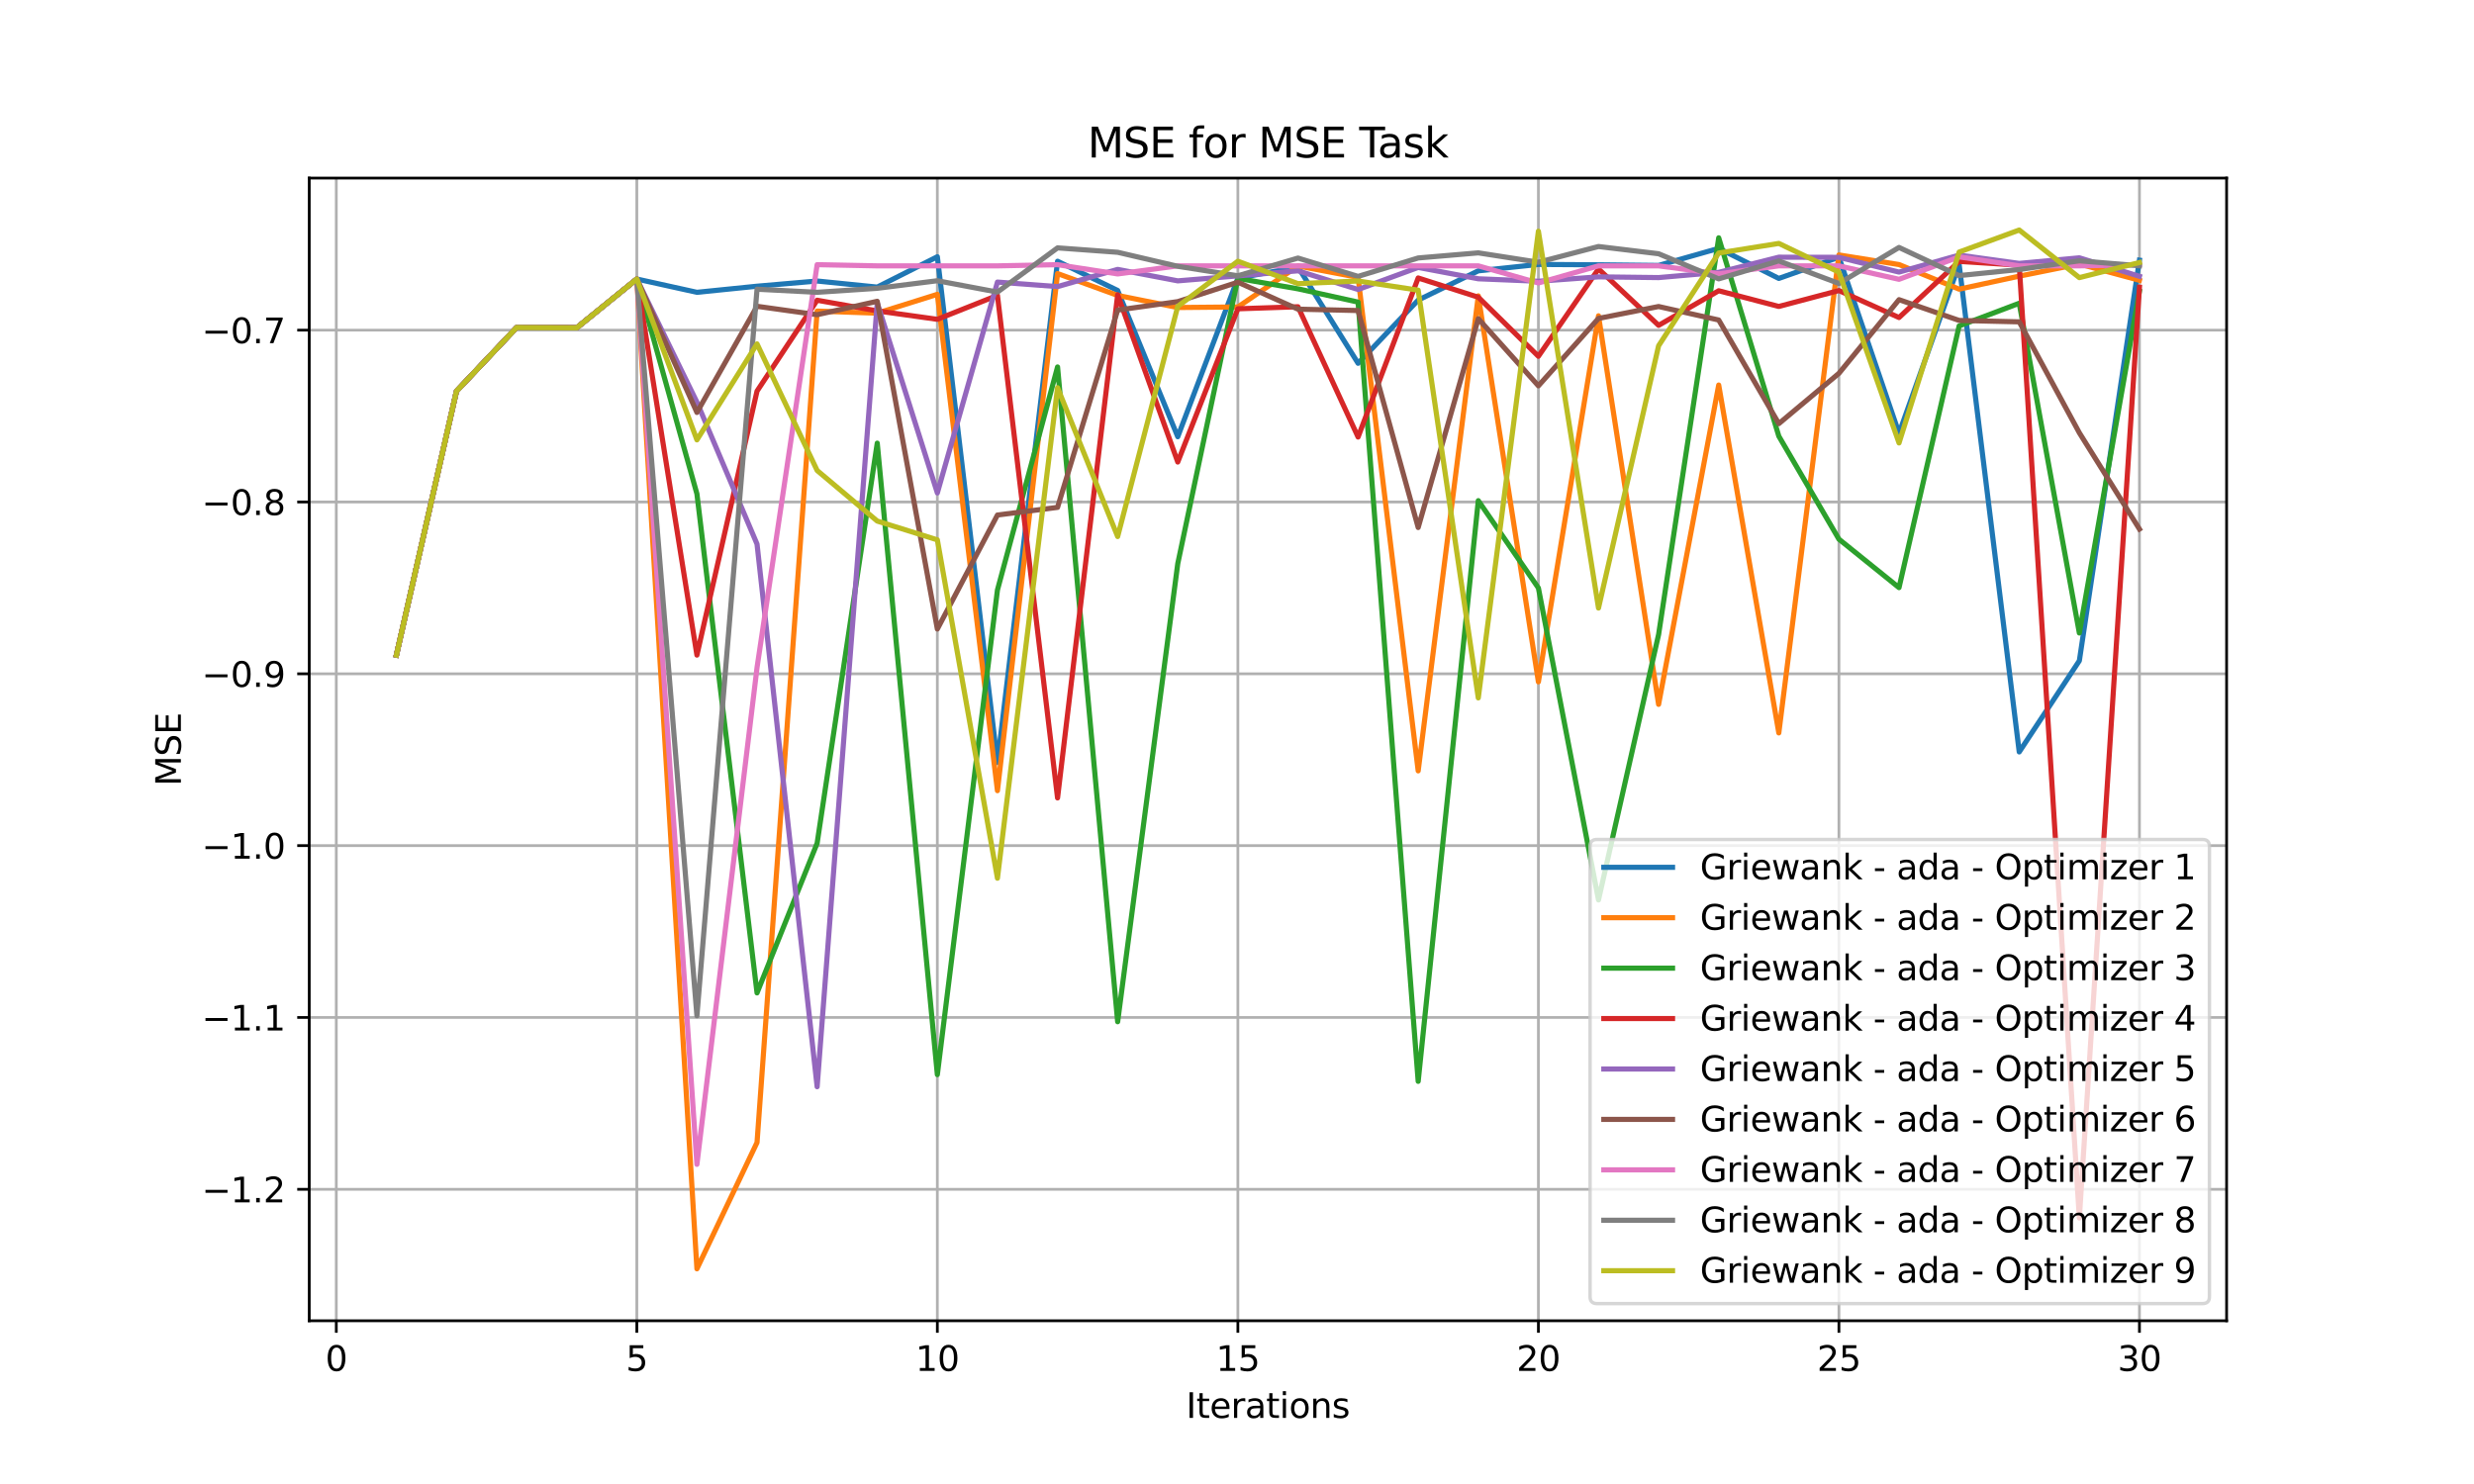 <?xml version="1.0" encoding="utf-8" standalone="no"?>
<!DOCTYPE svg PUBLIC "-//W3C//DTD SVG 1.1//EN"
  "http://www.w3.org/Graphics/SVG/1.1/DTD/svg11.dtd">
<svg xmlns:xlink="http://www.w3.org/1999/xlink" width="720pt" height="432pt" viewBox="0 0 720 432" xmlns="http://www.w3.org/2000/svg" version="1.1">
 <defs>
  <style type="text/css">*{stroke-linejoin: round; stroke-linecap: butt}</style>
 </defs>
 <g id="figure_1">
  <g id="patch_1">
   <path d="M 0 432 
L 720 432 
L 720 0 
L 0 0 
z
" style="fill: #ffffff"/>
  </g>
  <g id="axes_1">
   <g id="patch_2">
    <path d="M 90 384.48 
L 648 384.48 
L 648 51.84 
L 90 51.84 
z
" style="fill: #ffffff"/>
   </g>
   <g id="matplotlib.axis_1">
    <g id="xtick_1">
     <g id="line2d_1">
      <path d="M 97.871 384.48 
L 97.871 51.84 
" clip-path="url(#p7d50962736)" style="fill: none; stroke: #b0b0b0; stroke-width: 0.8; stroke-linecap: square"/>
     </g>
     <g id="line2d_2">
      <defs>
       <path id="m034245fcf7" d="M 0 0 
L 0 3.5 
" style="stroke: #000000; stroke-width: 0.8"/>
      </defs>
      <g>
       <use xlink:href="#m034245fcf7" x="97.871" y="384.48" style="stroke: #000000; stroke-width: 0.8"/>
      </g>
     </g>
     <g id="text_1">
      <!-- 0 -->
      <g transform="translate(94.69 399.078) scale(0.1 -0.1)">
       <defs>
        <path id="DejaVuSans-30" d="M 2034 4250 
Q 1547 4250 1301 3770 
Q 1056 3291 1056 2328 
Q 1056 1369 1301 889 
Q 1547 409 2034 409 
Q 2525 409 2770 889 
Q 3016 1369 3016 2328 
Q 3016 3291 2770 3770 
Q 2525 4250 2034 4250 
z
M 2034 4750 
Q 2819 4750 3233 4129 
Q 3647 3509 3647 2328 
Q 3647 1150 3233 529 
Q 2819 -91 2034 -91 
Q 1250 -91 836 529 
Q 422 1150 422 2328 
Q 422 3509 836 4129 
Q 1250 4750 2034 4750 
z
" transform="scale(0.016)"/>
       </defs>
       <use xlink:href="#DejaVuSans-30"/>
      </g>
     </g>
    </g>
    <g id="xtick_2">
     <g id="line2d_3">
      <path d="M 185.332 384.48 
L 185.332 51.84 
" clip-path="url(#p7d50962736)" style="fill: none; stroke: #b0b0b0; stroke-width: 0.8; stroke-linecap: square"/>
     </g>
     <g id="line2d_4">
      <g>
       <use xlink:href="#m034245fcf7" x="185.332" y="384.48" style="stroke: #000000; stroke-width: 0.8"/>
      </g>
     </g>
     <g id="text_2">
      <!-- 5 -->
      <g transform="translate(182.151 399.078) scale(0.1 -0.1)">
       <defs>
        <path id="DejaVuSans-35" d="M 691 4666 
L 3169 4666 
L 3169 4134 
L 1269 4134 
L 1269 2991 
Q 1406 3038 1543 3061 
Q 1681 3084 1819 3084 
Q 2600 3084 3056 2656 
Q 3513 2228 3513 1497 
Q 3513 744 3044 326 
Q 2575 -91 1722 -91 
Q 1428 -91 1123 -41 
Q 819 9 494 109 
L 494 744 
Q 775 591 1075 516 
Q 1375 441 1709 441 
Q 2250 441 2565 725 
Q 2881 1009 2881 1497 
Q 2881 1984 2565 2268 
Q 2250 2553 1709 2553 
Q 1456 2553 1204 2497 
Q 953 2441 691 2322 
L 691 4666 
z
" transform="scale(0.016)"/>
       </defs>
       <use xlink:href="#DejaVuSans-35"/>
      </g>
     </g>
    </g>
    <g id="xtick_3">
     <g id="line2d_5">
      <path d="M 272.793 384.48 
L 272.793 51.84 
" clip-path="url(#p7d50962736)" style="fill: none; stroke: #b0b0b0; stroke-width: 0.8; stroke-linecap: square"/>
     </g>
     <g id="line2d_6">
      <g>
       <use xlink:href="#m034245fcf7" x="272.793" y="384.48" style="stroke: #000000; stroke-width: 0.8"/>
      </g>
     </g>
     <g id="text_3">
      <!-- 10 -->
      <g transform="translate(266.431 399.078) scale(0.1 -0.1)">
       <defs>
        <path id="DejaVuSans-31" d="M 794 531 
L 1825 531 
L 1825 4091 
L 703 3866 
L 703 4441 
L 1819 4666 
L 2450 4666 
L 2450 531 
L 3481 531 
L 3481 0 
L 794 0 
L 794 531 
z
" transform="scale(0.016)"/>
       </defs>
       <use xlink:href="#DejaVuSans-31"/>
       <use xlink:href="#DejaVuSans-30" x="63.623"/>
      </g>
     </g>
    </g>
    <g id="xtick_4">
     <g id="line2d_7">
      <path d="M 360.254 384.48 
L 360.254 51.84 
" clip-path="url(#p7d50962736)" style="fill: none; stroke: #b0b0b0; stroke-width: 0.8; stroke-linecap: square"/>
     </g>
     <g id="line2d_8">
      <g>
       <use xlink:href="#m034245fcf7" x="360.254" y="384.48" style="stroke: #000000; stroke-width: 0.8"/>
      </g>
     </g>
     <g id="text_4">
      <!-- 15 -->
      <g transform="translate(353.891 399.078) scale(0.1 -0.1)">
       <use xlink:href="#DejaVuSans-31"/>
       <use xlink:href="#DejaVuSans-35" x="63.623"/>
      </g>
     </g>
    </g>
    <g id="xtick_5">
     <g id="line2d_9">
      <path d="M 447.715 384.48 
L 447.715 51.84 
" clip-path="url(#p7d50962736)" style="fill: none; stroke: #b0b0b0; stroke-width: 0.8; stroke-linecap: square"/>
     </g>
     <g id="line2d_10">
      <g>
       <use xlink:href="#m034245fcf7" x="447.715" y="384.48" style="stroke: #000000; stroke-width: 0.8"/>
      </g>
     </g>
     <g id="text_5">
      <!-- 20 -->
      <g transform="translate(441.352 399.078) scale(0.1 -0.1)">
       <defs>
        <path id="DejaVuSans-32" d="M 1228 531 
L 3431 531 
L 3431 0 
L 469 0 
L 469 531 
Q 828 903 1448 1529 
Q 2069 2156 2228 2338 
Q 2531 2678 2651 2914 
Q 2772 3150 2772 3378 
Q 2772 3750 2511 3984 
Q 2250 4219 1831 4219 
Q 1534 4219 1204 4116 
Q 875 4013 500 3803 
L 500 4441 
Q 881 4594 1212 4672 
Q 1544 4750 1819 4750 
Q 2544 4750 2975 4387 
Q 3406 4025 3406 3419 
Q 3406 3131 3298 2873 
Q 3191 2616 2906 2266 
Q 2828 2175 2409 1742 
Q 1991 1309 1228 531 
z
" transform="scale(0.016)"/>
       </defs>
       <use xlink:href="#DejaVuSans-32"/>
       <use xlink:href="#DejaVuSans-30" x="63.623"/>
      </g>
     </g>
    </g>
    <g id="xtick_6">
     <g id="line2d_11">
      <path d="M 535.176 384.48 
L 535.176 51.84 
" clip-path="url(#p7d50962736)" style="fill: none; stroke: #b0b0b0; stroke-width: 0.8; stroke-linecap: square"/>
     </g>
     <g id="line2d_12">
      <g>
       <use xlink:href="#m034245fcf7" x="535.176" y="384.48" style="stroke: #000000; stroke-width: 0.8"/>
      </g>
     </g>
     <g id="text_6">
      <!-- 25 -->
      <g transform="translate(528.813 399.078) scale(0.1 -0.1)">
       <use xlink:href="#DejaVuSans-32"/>
       <use xlink:href="#DejaVuSans-35" x="63.623"/>
      </g>
     </g>
    </g>
    <g id="xtick_7">
     <g id="line2d_13">
      <path d="M 622.636 384.48 
L 622.636 51.84 
" clip-path="url(#p7d50962736)" style="fill: none; stroke: #b0b0b0; stroke-width: 0.8; stroke-linecap: square"/>
     </g>
     <g id="line2d_14">
      <g>
       <use xlink:href="#m034245fcf7" x="622.636" y="384.48" style="stroke: #000000; stroke-width: 0.8"/>
      </g>
     </g>
     <g id="text_7">
      <!-- 30 -->
      <g transform="translate(616.274 399.078) scale(0.1 -0.1)">
       <defs>
        <path id="DejaVuSans-33" d="M 2597 2516 
Q 3050 2419 3304 2112 
Q 3559 1806 3559 1356 
Q 3559 666 3084 287 
Q 2609 -91 1734 -91 
Q 1441 -91 1130 -33 
Q 819 25 488 141 
L 488 750 
Q 750 597 1062 519 
Q 1375 441 1716 441 
Q 2309 441 2620 675 
Q 2931 909 2931 1356 
Q 2931 1769 2642 2001 
Q 2353 2234 1838 2234 
L 1294 2234 
L 1294 2753 
L 1863 2753 
Q 2328 2753 2575 2939 
Q 2822 3125 2822 3475 
Q 2822 3834 2567 4026 
Q 2313 4219 1838 4219 
Q 1578 4219 1281 4162 
Q 984 4106 628 3988 
L 628 4550 
Q 988 4650 1302 4700 
Q 1616 4750 1894 4750 
Q 2613 4750 3031 4423 
Q 3450 4097 3450 3541 
Q 3450 3153 3228 2886 
Q 3006 2619 2597 2516 
z
" transform="scale(0.016)"/>
       </defs>
       <use xlink:href="#DejaVuSans-33"/>
       <use xlink:href="#DejaVuSans-30" x="63.623"/>
      </g>
     </g>
    </g>
    <g id="text_8">
     <!-- Iterations -->
     <g transform="translate(345.187 412.757) scale(0.1 -0.1)">
      <defs>
       <path id="DejaVuSans-49" d="M 628 4666 
L 1259 4666 
L 1259 0 
L 628 0 
L 628 4666 
z
" transform="scale(0.016)"/>
       <path id="DejaVuSans-74" d="M 1172 4494 
L 1172 3500 
L 2356 3500 
L 2356 3053 
L 1172 3053 
L 1172 1153 
Q 1172 725 1289 603 
Q 1406 481 1766 481 
L 2356 481 
L 2356 0 
L 1766 0 
Q 1100 0 847 248 
Q 594 497 594 1153 
L 594 3053 
L 172 3053 
L 172 3500 
L 594 3500 
L 594 4494 
L 1172 4494 
z
" transform="scale(0.016)"/>
       <path id="DejaVuSans-65" d="M 3597 1894 
L 3597 1613 
L 953 1613 
Q 991 1019 1311 708 
Q 1631 397 2203 397 
Q 2534 397 2845 478 
Q 3156 559 3463 722 
L 3463 178 
Q 3153 47 2828 -22 
Q 2503 -91 2169 -91 
Q 1331 -91 842 396 
Q 353 884 353 1716 
Q 353 2575 817 3079 
Q 1281 3584 2069 3584 
Q 2775 3584 3186 3129 
Q 3597 2675 3597 1894 
z
M 3022 2063 
Q 3016 2534 2758 2815 
Q 2500 3097 2075 3097 
Q 1594 3097 1305 2825 
Q 1016 2553 972 2059 
L 3022 2063 
z
" transform="scale(0.016)"/>
       <path id="DejaVuSans-72" d="M 2631 2963 
Q 2534 3019 2420 3045 
Q 2306 3072 2169 3072 
Q 1681 3072 1420 2755 
Q 1159 2438 1159 1844 
L 1159 0 
L 581 0 
L 581 3500 
L 1159 3500 
L 1159 2956 
Q 1341 3275 1631 3429 
Q 1922 3584 2338 3584 
Q 2397 3584 2469 3576 
Q 2541 3569 2628 3553 
L 2631 2963 
z
" transform="scale(0.016)"/>
       <path id="DejaVuSans-61" d="M 2194 1759 
Q 1497 1759 1228 1600 
Q 959 1441 959 1056 
Q 959 750 1161 570 
Q 1363 391 1709 391 
Q 2188 391 2477 730 
Q 2766 1069 2766 1631 
L 2766 1759 
L 2194 1759 
z
M 3341 1997 
L 3341 0 
L 2766 0 
L 2766 531 
Q 2569 213 2275 61 
Q 1981 -91 1556 -91 
Q 1019 -91 701 211 
Q 384 513 384 1019 
Q 384 1609 779 1909 
Q 1175 2209 1959 2209 
L 2766 2209 
L 2766 2266 
Q 2766 2663 2505 2880 
Q 2244 3097 1772 3097 
Q 1472 3097 1187 3025 
Q 903 2953 641 2809 
L 641 3341 
Q 956 3463 1253 3523 
Q 1550 3584 1831 3584 
Q 2591 3584 2966 3190 
Q 3341 2797 3341 1997 
z
" transform="scale(0.016)"/>
       <path id="DejaVuSans-69" d="M 603 3500 
L 1178 3500 
L 1178 0 
L 603 0 
L 603 3500 
z
M 603 4863 
L 1178 4863 
L 1178 4134 
L 603 4134 
L 603 4863 
z
" transform="scale(0.016)"/>
       <path id="DejaVuSans-6f" d="M 1959 3097 
Q 1497 3097 1228 2736 
Q 959 2375 959 1747 
Q 959 1119 1226 758 
Q 1494 397 1959 397 
Q 2419 397 2687 759 
Q 2956 1122 2956 1747 
Q 2956 2369 2687 2733 
Q 2419 3097 1959 3097 
z
M 1959 3584 
Q 2709 3584 3137 3096 
Q 3566 2609 3566 1747 
Q 3566 888 3137 398 
Q 2709 -91 1959 -91 
Q 1206 -91 779 398 
Q 353 888 353 1747 
Q 353 2609 779 3096 
Q 1206 3584 1959 3584 
z
" transform="scale(0.016)"/>
       <path id="DejaVuSans-6e" d="M 3513 2113 
L 3513 0 
L 2938 0 
L 2938 2094 
Q 2938 2591 2744 2837 
Q 2550 3084 2163 3084 
Q 1697 3084 1428 2787 
Q 1159 2491 1159 1978 
L 1159 0 
L 581 0 
L 581 3500 
L 1159 3500 
L 1159 2956 
Q 1366 3272 1645 3428 
Q 1925 3584 2291 3584 
Q 2894 3584 3203 3211 
Q 3513 2838 3513 2113 
z
" transform="scale(0.016)"/>
       <path id="DejaVuSans-73" d="M 2834 3397 
L 2834 2853 
Q 2591 2978 2328 3040 
Q 2066 3103 1784 3103 
Q 1356 3103 1142 2972 
Q 928 2841 928 2578 
Q 928 2378 1081 2264 
Q 1234 2150 1697 2047 
L 1894 2003 
Q 2506 1872 2764 1633 
Q 3022 1394 3022 966 
Q 3022 478 2636 193 
Q 2250 -91 1575 -91 
Q 1294 -91 989 -36 
Q 684 19 347 128 
L 347 722 
Q 666 556 975 473 
Q 1284 391 1588 391 
Q 1994 391 2212 530 
Q 2431 669 2431 922 
Q 2431 1156 2273 1281 
Q 2116 1406 1581 1522 
L 1381 1569 
Q 847 1681 609 1914 
Q 372 2147 372 2553 
Q 372 3047 722 3315 
Q 1072 3584 1716 3584 
Q 2034 3584 2315 3537 
Q 2597 3491 2834 3397 
z
" transform="scale(0.016)"/>
      </defs>
      <use xlink:href="#DejaVuSans-49"/>
      <use xlink:href="#DejaVuSans-74" x="29.492"/>
      <use xlink:href="#DejaVuSans-65" x="68.701"/>
      <use xlink:href="#DejaVuSans-72" x="130.225"/>
      <use xlink:href="#DejaVuSans-61" x="171.338"/>
      <use xlink:href="#DejaVuSans-74" x="232.617"/>
      <use xlink:href="#DejaVuSans-69" x="271.826"/>
      <use xlink:href="#DejaVuSans-6f" x="299.609"/>
      <use xlink:href="#DejaVuSans-6e" x="360.791"/>
      <use xlink:href="#DejaVuSans-73" x="424.17"/>
     </g>
    </g>
   </g>
   <g id="matplotlib.axis_2">
    <g id="ytick_1">
     <g id="line2d_15">
      <path d="M 90 346.21 
L 648 346.21 
" clip-path="url(#p7d50962736)" style="fill: none; stroke: #b0b0b0; stroke-width: 0.8; stroke-linecap: square"/>
     </g>
     <g id="line2d_16">
      <defs>
       <path id="mbc4499b8e1" d="M 0 0 
L -3.5 0 
" style="stroke: #000000; stroke-width: 0.8"/>
      </defs>
      <g>
       <use xlink:href="#mbc4499b8e1" x="90" y="346.21" style="stroke: #000000; stroke-width: 0.8"/>
      </g>
     </g>
     <g id="text_9">
      <!-- −1.2 -->
      <g transform="translate(58.717 350.01) scale(0.1 -0.1)">
       <defs>
        <path id="DejaVuSans-2212" d="M 678 2272 
L 4684 2272 
L 4684 1741 
L 678 1741 
L 678 2272 
z
" transform="scale(0.016)"/>
        <path id="DejaVuSans-2e" d="M 684 794 
L 1344 794 
L 1344 0 
L 684 0 
L 684 794 
z
" transform="scale(0.016)"/>
       </defs>
       <use xlink:href="#DejaVuSans-2212"/>
       <use xlink:href="#DejaVuSans-31" x="83.789"/>
       <use xlink:href="#DejaVuSans-2e" x="147.412"/>
       <use xlink:href="#DejaVuSans-32" x="179.199"/>
      </g>
     </g>
    </g>
    <g id="ytick_2">
     <g id="line2d_17">
      <path d="M 90 296.19 
L 648 296.19 
" clip-path="url(#p7d50962736)" style="fill: none; stroke: #b0b0b0; stroke-width: 0.8; stroke-linecap: square"/>
     </g>
     <g id="line2d_18">
      <g>
       <use xlink:href="#mbc4499b8e1" x="90" y="296.19" style="stroke: #000000; stroke-width: 0.8"/>
      </g>
     </g>
     <g id="text_10">
      <!-- −1.1 -->
      <g transform="translate(58.717 299.989) scale(0.1 -0.1)">
       <use xlink:href="#DejaVuSans-2212"/>
       <use xlink:href="#DejaVuSans-31" x="83.789"/>
       <use xlink:href="#DejaVuSans-2e" x="147.412"/>
       <use xlink:href="#DejaVuSans-31" x="179.199"/>
      </g>
     </g>
    </g>
    <g id="ytick_3">
     <g id="line2d_19">
      <path d="M 90 246.169 
L 648 246.169 
" clip-path="url(#p7d50962736)" style="fill: none; stroke: #b0b0b0; stroke-width: 0.8; stroke-linecap: square"/>
     </g>
     <g id="line2d_20">
      <g>
       <use xlink:href="#mbc4499b8e1" x="90" y="246.169" style="stroke: #000000; stroke-width: 0.8"/>
      </g>
     </g>
     <g id="text_11">
      <!-- −1.0 -->
      <g transform="translate(58.717 249.968) scale(0.1 -0.1)">
       <use xlink:href="#DejaVuSans-2212"/>
       <use xlink:href="#DejaVuSans-31" x="83.789"/>
       <use xlink:href="#DejaVuSans-2e" x="147.412"/>
       <use xlink:href="#DejaVuSans-30" x="179.199"/>
      </g>
     </g>
    </g>
    <g id="ytick_4">
     <g id="line2d_21">
      <path d="M 90 196.148 
L 648 196.148 
" clip-path="url(#p7d50962736)" style="fill: none; stroke: #b0b0b0; stroke-width: 0.8; stroke-linecap: square"/>
     </g>
     <g id="line2d_22">
      <g>
       <use xlink:href="#mbc4499b8e1" x="90" y="196.148" style="stroke: #000000; stroke-width: 0.8"/>
      </g>
     </g>
     <g id="text_12">
      <!-- −0.9 -->
      <g transform="translate(58.717 199.948) scale(0.1 -0.1)">
       <defs>
        <path id="DejaVuSans-39" d="M 703 97 
L 703 672 
Q 941 559 1184 500 
Q 1428 441 1663 441 
Q 2288 441 2617 861 
Q 2947 1281 2994 2138 
Q 2813 1869 2534 1725 
Q 2256 1581 1919 1581 
Q 1219 1581 811 2004 
Q 403 2428 403 3163 
Q 403 3881 828 4315 
Q 1253 4750 1959 4750 
Q 2769 4750 3195 4129 
Q 3622 3509 3622 2328 
Q 3622 1225 3098 567 
Q 2575 -91 1691 -91 
Q 1453 -91 1209 -44 
Q 966 3 703 97 
z
M 1959 2075 
Q 2384 2075 2632 2365 
Q 2881 2656 2881 3163 
Q 2881 3666 2632 3958 
Q 2384 4250 1959 4250 
Q 1534 4250 1286 3958 
Q 1038 3666 1038 3163 
Q 1038 2656 1286 2365 
Q 1534 2075 1959 2075 
z
" transform="scale(0.016)"/>
       </defs>
       <use xlink:href="#DejaVuSans-2212"/>
       <use xlink:href="#DejaVuSans-30" x="83.789"/>
       <use xlink:href="#DejaVuSans-2e" x="147.412"/>
       <use xlink:href="#DejaVuSans-39" x="179.199"/>
      </g>
     </g>
    </g>
    <g id="ytick_5">
     <g id="line2d_23">
      <path d="M 90 146.128 
L 648 146.128 
" clip-path="url(#p7d50962736)" style="fill: none; stroke: #b0b0b0; stroke-width: 0.8; stroke-linecap: square"/>
     </g>
     <g id="line2d_24">
      <g>
       <use xlink:href="#mbc4499b8e1" x="90" y="146.128" style="stroke: #000000; stroke-width: 0.8"/>
      </g>
     </g>
     <g id="text_13">
      <!-- −0.8 -->
      <g transform="translate(58.717 149.927) scale(0.1 -0.1)">
       <defs>
        <path id="DejaVuSans-38" d="M 2034 2216 
Q 1584 2216 1326 1975 
Q 1069 1734 1069 1313 
Q 1069 891 1326 650 
Q 1584 409 2034 409 
Q 2484 409 2743 651 
Q 3003 894 3003 1313 
Q 3003 1734 2745 1975 
Q 2488 2216 2034 2216 
z
M 1403 2484 
Q 997 2584 770 2862 
Q 544 3141 544 3541 
Q 544 4100 942 4425 
Q 1341 4750 2034 4750 
Q 2731 4750 3128 4425 
Q 3525 4100 3525 3541 
Q 3525 3141 3298 2862 
Q 3072 2584 2669 2484 
Q 3125 2378 3379 2068 
Q 3634 1759 3634 1313 
Q 3634 634 3220 271 
Q 2806 -91 2034 -91 
Q 1263 -91 848 271 
Q 434 634 434 1313 
Q 434 1759 690 2068 
Q 947 2378 1403 2484 
z
M 1172 3481 
Q 1172 3119 1398 2916 
Q 1625 2713 2034 2713 
Q 2441 2713 2670 2916 
Q 2900 3119 2900 3481 
Q 2900 3844 2670 4047 
Q 2441 4250 2034 4250 
Q 1625 4250 1398 4047 
Q 1172 3844 1172 3481 
z
" transform="scale(0.016)"/>
       </defs>
       <use xlink:href="#DejaVuSans-2212"/>
       <use xlink:href="#DejaVuSans-30" x="83.789"/>
       <use xlink:href="#DejaVuSans-2e" x="147.412"/>
       <use xlink:href="#DejaVuSans-38" x="179.199"/>
      </g>
     </g>
    </g>
    <g id="ytick_6">
     <g id="line2d_25">
      <path d="M 90 96.107 
L 648 96.107 
" clip-path="url(#p7d50962736)" style="fill: none; stroke: #b0b0b0; stroke-width: 0.8; stroke-linecap: square"/>
     </g>
     <g id="line2d_26">
      <g>
       <use xlink:href="#mbc4499b8e1" x="90" y="96.107" style="stroke: #000000; stroke-width: 0.8"/>
      </g>
     </g>
     <g id="text_14">
      <!-- −0.7 -->
      <g transform="translate(58.717 99.906) scale(0.1 -0.1)">
       <defs>
        <path id="DejaVuSans-37" d="M 525 4666 
L 3525 4666 
L 3525 4397 
L 1831 0 
L 1172 0 
L 2766 4134 
L 525 4134 
L 525 4666 
z
" transform="scale(0.016)"/>
       </defs>
       <use xlink:href="#DejaVuSans-2212"/>
       <use xlink:href="#DejaVuSans-30" x="83.789"/>
       <use xlink:href="#DejaVuSans-2e" x="147.412"/>
       <use xlink:href="#DejaVuSans-37" x="179.199"/>
      </g>
     </g>
    </g>
    <g id="text_15">
     <!-- MSE -->
     <g transform="translate(52.638 228.808) rotate(-90) scale(0.1 -0.1)">
      <defs>
       <path id="DejaVuSans-4d" d="M 628 4666 
L 1569 4666 
L 2759 1491 
L 3956 4666 
L 4897 4666 
L 4897 0 
L 4281 0 
L 4281 4097 
L 3078 897 
L 2444 897 
L 1241 4097 
L 1241 0 
L 628 0 
L 628 4666 
z
" transform="scale(0.016)"/>
       <path id="DejaVuSans-53" d="M 3425 4513 
L 3425 3897 
Q 3066 4069 2747 4153 
Q 2428 4238 2131 4238 
Q 1616 4238 1336 4038 
Q 1056 3838 1056 3469 
Q 1056 3159 1242 3001 
Q 1428 2844 1947 2747 
L 2328 2669 
Q 3034 2534 3370 2195 
Q 3706 1856 3706 1288 
Q 3706 609 3251 259 
Q 2797 -91 1919 -91 
Q 1588 -91 1214 -16 
Q 841 59 441 206 
L 441 856 
Q 825 641 1194 531 
Q 1563 422 1919 422 
Q 2459 422 2753 634 
Q 3047 847 3047 1241 
Q 3047 1584 2836 1778 
Q 2625 1972 2144 2069 
L 1759 2144 
Q 1053 2284 737 2584 
Q 422 2884 422 3419 
Q 422 4038 858 4394 
Q 1294 4750 2059 4750 
Q 2388 4750 2728 4690 
Q 3069 4631 3425 4513 
z
" transform="scale(0.016)"/>
       <path id="DejaVuSans-45" d="M 628 4666 
L 3578 4666 
L 3578 4134 
L 1259 4134 
L 1259 2753 
L 3481 2753 
L 3481 2222 
L 1259 2222 
L 1259 531 
L 3634 531 
L 3634 0 
L 628 0 
L 628 4666 
z
" transform="scale(0.016)"/>
      </defs>
      <use xlink:href="#DejaVuSans-4d"/>
      <use xlink:href="#DejaVuSans-53" x="86.279"/>
      <use xlink:href="#DejaVuSans-45" x="149.756"/>
     </g>
    </g>
   </g>
   <g id="line2d_27">
    <path d="M 115.364 190.698 
L 132.856 113.849 
L 150.348 95.35 
L 167.84 95.427 
L 185.332 81.225 
L 202.824 85.095 
L 220.317 83.316 
L 237.809 81.804 
L 255.301 83.576 
L 272.793 74.742 
L 290.285 221.973 
L 307.777 76.055 
L 325.27 84.554 
L 342.762 127.137 
L 360.254 80.981 
L 377.746 77.711 
L 395.238 105.754 
L 412.73 87.356 
L 430.223 78.839 
L 447.715 76.977 
L 465.207 77.083 
L 482.699 77.268 
L 500.191 72.299 
L 517.683 81.052 
L 535.176 74.88 
L 552.668 126.15 
L 570.16 76.967 
L 587.652 218.886 
L 605.144 192.349 
L 622.636 75.736 
" clip-path="url(#p7d50962736)" style="fill: none; stroke: #1f77b4; stroke-width: 1.5; stroke-linecap: square"/>
   </g>
   <g id="line2d_28">
    <path d="M 115.364 190.698 
L 132.856 113.849 
L 150.348 95.35 
L 167.84 95.427 
L 185.332 81.225 
L 202.824 369.36 
L 220.317 332.579 
L 237.809 90.559 
L 255.301 91.165 
L 272.793 85.681 
L 290.285 230.165 
L 307.777 79.634 
L 325.27 85.995 
L 342.762 89.52 
L 360.254 89.361 
L 377.746 77.425 
L 395.238 80.742 
L 412.73 224.4 
L 430.223 86.13 
L 447.715 198.491 
L 465.207 91.932 
L 482.699 205.042 
L 500.191 112.089 
L 517.683 213.352 
L 535.176 74.217 
L 552.668 77.015 
L 570.16 84.175 
L 587.652 80.391 
L 605.144 76.86 
L 622.636 81.597 
" clip-path="url(#p7d50962736)" style="fill: none; stroke: #ff7f0e; stroke-width: 1.5; stroke-linecap: square"/>
   </g>
   <g id="line2d_29">
    <path d="M 115.364 190.698 
L 132.856 113.849 
L 150.348 95.35 
L 167.84 95.427 
L 185.332 81.225 
L 202.824 143.762 
L 220.317 289.037 
L 237.809 245.46 
L 255.301 129.005 
L 272.793 312.825 
L 290.285 171.755 
L 307.777 106.828 
L 325.27 297.432 
L 342.762 164.087 
L 360.254 81.041 
L 377.746 84.082 
L 395.238 87.942 
L 412.73 314.782 
L 430.223 145.746 
L 447.715 171.161 
L 465.207 261.972 
L 482.699 184.7 
L 500.191 69.229 
L 517.683 126.974 
L 535.176 156.96 
L 552.668 171.061 
L 570.16 94.884 
L 587.652 88.279 
L 605.144 184.264 
L 622.636 84.793 
" clip-path="url(#p7d50962736)" style="fill: none; stroke: #2ca02c; stroke-width: 1.5; stroke-linecap: square"/>
   </g>
   <g id="line2d_30">
    <path d="M 115.364 190.698 
L 132.856 113.849 
L 150.348 95.35 
L 167.84 95.427 
L 185.332 81.225 
L 202.824 190.698 
L 220.317 113.849 
L 237.809 87.398 
L 255.301 90.505 
L 272.793 92.956 
L 290.285 85.989 
L 307.777 232.277 
L 325.27 85.808 
L 342.762 134.498 
L 360.254 89.89 
L 377.746 89.299 
L 395.238 127.224 
L 412.73 80.919 
L 430.223 86.521 
L 447.715 103.717 
L 465.207 78.286 
L 482.699 94.71 
L 500.191 84.64 
L 517.683 89.211 
L 535.176 84.576 
L 552.668 92.435 
L 570.16 76.092 
L 587.652 77.194 
L 605.144 354.569 
L 622.636 83.607 
" clip-path="url(#p7d50962736)" style="fill: none; stroke: #d62728; stroke-width: 1.5; stroke-linecap: square"/>
   </g>
   <g id="line2d_31">
    <path d="M 115.364 190.698 
L 132.856 113.849 
L 150.348 95.35 
L 167.84 95.427 
L 185.332 81.225 
L 202.824 117.072 
L 220.317 158.386 
L 237.809 316.352 
L 255.301 88.175 
L 272.793 143.498 
L 290.285 82.117 
L 307.777 83.429 
L 325.27 78.422 
L 342.762 81.759 
L 360.254 80.31 
L 377.746 78.836 
L 395.238 84.274 
L 412.73 77.845 
L 430.223 81.156 
L 447.715 81.872 
L 465.207 80.595 
L 482.699 80.807 
L 500.191 79.283 
L 517.683 74.87 
L 535.176 74.915 
L 552.668 79.205 
L 570.16 74.262 
L 587.652 76.681 
L 605.144 75.054 
L 622.636 80.43 
" clip-path="url(#p7d50962736)" style="fill: none; stroke: #9467bd; stroke-width: 1.5; stroke-linecap: square"/>
   </g>
   <g id="line2d_32">
    <path d="M 115.364 190.698 
L 132.856 113.849 
L 150.348 95.35 
L 167.84 95.427 
L 185.332 81.225 
L 202.824 120.064 
L 220.317 89.164 
L 237.809 91.613 
L 255.301 87.709 
L 272.793 183.114 
L 290.285 149.923 
L 307.777 147.7 
L 325.27 90.265 
L 342.762 87.805 
L 360.254 82.152 
L 377.746 89.999 
L 395.238 90.395 
L 412.73 153.559 
L 430.223 92.778 
L 447.715 112.314 
L 465.207 92.697 
L 482.699 89.228 
L 500.191 93.154 
L 517.683 123.325 
L 535.176 108.68 
L 552.668 87.235 
L 570.16 93.279 
L 587.652 93.692 
L 605.144 125.993 
L 622.636 154.018 
" clip-path="url(#p7d50962736)" style="fill: none; stroke: #8c564b; stroke-width: 1.5; stroke-linecap: square"/>
   </g>
   <g id="line2d_33">
    <path d="M 115.364 190.698 
L 132.856 113.849 
L 150.348 95.35 
L 167.84 95.427 
L 185.332 81.225 
L 202.824 338.945 
L 220.317 194.339 
L 237.809 77.043 
L 255.301 77.393 
L 272.793 77.393 
L 290.285 77.393 
L 307.777 77.049 
L 325.27 79.748 
L 342.762 77.393 
L 360.254 77.393 
L 377.746 77.393 
L 395.238 77.393 
L 412.73 77.393 
L 430.223 77.393 
L 447.715 82.372 
L 465.207 77.393 
L 482.699 77.393 
L 500.191 79.701 
L 517.683 77.393 
L 535.176 77.393 
L 552.668 81.311 
L 570.16 74.782 
L 587.652 77.393 
L 605.144 77.393 
L 622.636 77.044 
" clip-path="url(#p7d50962736)" style="fill: none; stroke: #e377c2; stroke-width: 1.5; stroke-linecap: square"/>
   </g>
   <g id="line2d_34">
    <path d="M 115.364 190.698 
L 132.856 113.849 
L 150.348 95.35 
L 167.84 95.427 
L 185.332 81.225 
L 202.824 295.688 
L 220.317 84.192 
L 237.809 85.09 
L 255.301 83.929 
L 272.793 81.724 
L 290.285 85.027 
L 307.777 72.157 
L 325.27 73.44 
L 342.762 77.522 
L 360.254 80.282 
L 377.746 75.123 
L 395.238 80.463 
L 412.73 75.095 
L 430.223 73.609 
L 447.715 76.338 
L 465.207 71.761 
L 482.699 73.867 
L 500.191 81.179 
L 517.683 75.958 
L 535.176 82.518 
L 552.668 72.034 
L 570.16 80.226 
L 587.652 78.453 
L 605.144 75.916 
L 622.636 77.374 
" clip-path="url(#p7d50962736)" style="fill: none; stroke: #7f7f7f; stroke-width: 1.5; stroke-linecap: square"/>
   </g>
   <g id="line2d_35">
    <path d="M 115.364 190.698 
L 132.856 113.849 
L 150.348 95.35 
L 167.84 95.427 
L 185.332 81.225 
L 202.824 128.051 
L 220.317 100.11 
L 237.809 136.96 
L 255.301 151.686 
L 272.793 157.153 
L 290.285 255.647 
L 307.777 112.865 
L 325.27 156.187 
L 342.762 89.171 
L 360.254 76.043 
L 377.746 82.573 
L 395.238 81.802 
L 412.73 84.47 
L 430.223 203.158 
L 447.715 67.301 
L 465.207 177.001 
L 482.699 100.655 
L 500.191 73.655 
L 517.683 70.862 
L 535.176 79.225 
L 552.668 128.942 
L 570.16 73.377 
L 587.652 66.96 
L 605.144 80.819 
L 622.636 76.416 
" clip-path="url(#p7d50962736)" style="fill: none; stroke: #bcbd22; stroke-width: 1.5; stroke-linecap: square"/>
   </g>
   <g id="patch_3">
    <path d="M 90 384.48 
L 90 51.84 
" style="fill: none; stroke: #000000; stroke-width: 0.8; stroke-linejoin: miter; stroke-linecap: square"/>
   </g>
   <g id="patch_4">
    <path d="M 648 384.48 
L 648 51.84 
" style="fill: none; stroke: #000000; stroke-width: 0.8; stroke-linejoin: miter; stroke-linecap: square"/>
   </g>
   <g id="patch_5">
    <path d="M 90 384.48 
L 648 384.48 
" style="fill: none; stroke: #000000; stroke-width: 0.8; stroke-linejoin: miter; stroke-linecap: square"/>
   </g>
   <g id="patch_6">
    <path d="M 90 51.84 
L 648 51.84 
" style="fill: none; stroke: #000000; stroke-width: 0.8; stroke-linejoin: miter; stroke-linecap: square"/>
   </g>
   <g id="text_16">
    <!-- MSE for MSE Task -->
    <g transform="translate(316.523 45.84) scale(0.12 -0.12)">
     <defs>
      <path id="DejaVuSans-20" transform="scale(0.016)"/>
      <path id="DejaVuSans-66" d="M 2375 4863 
L 2375 4384 
L 1825 4384 
Q 1516 4384 1395 4259 
Q 1275 4134 1275 3809 
L 1275 3500 
L 2222 3500 
L 2222 3053 
L 1275 3053 
L 1275 0 
L 697 0 
L 697 3053 
L 147 3053 
L 147 3500 
L 697 3500 
L 697 3744 
Q 697 4328 969 4595 
Q 1241 4863 1831 4863 
L 2375 4863 
z
" transform="scale(0.016)"/>
      <path id="DejaVuSans-54" d="M -19 4666 
L 3928 4666 
L 3928 4134 
L 2272 4134 
L 2272 0 
L 1638 0 
L 1638 4134 
L -19 4134 
L -19 4666 
z
" transform="scale(0.016)"/>
      <path id="DejaVuSans-6b" d="M 581 4863 
L 1159 4863 
L 1159 1991 
L 2875 3500 
L 3609 3500 
L 1753 1863 
L 3688 0 
L 2938 0 
L 1159 1709 
L 1159 0 
L 581 0 
L 581 4863 
z
" transform="scale(0.016)"/>
     </defs>
     <use xlink:href="#DejaVuSans-4d"/>
     <use xlink:href="#DejaVuSans-53" x="86.279"/>
     <use xlink:href="#DejaVuSans-45" x="149.756"/>
     <use xlink:href="#DejaVuSans-20" x="212.939"/>
     <use xlink:href="#DejaVuSans-66" x="244.727"/>
     <use xlink:href="#DejaVuSans-6f" x="279.932"/>
     <use xlink:href="#DejaVuSans-72" x="341.113"/>
     <use xlink:href="#DejaVuSans-20" x="382.227"/>
     <use xlink:href="#DejaVuSans-4d" x="414.014"/>
     <use xlink:href="#DejaVuSans-53" x="500.293"/>
     <use xlink:href="#DejaVuSans-45" x="563.77"/>
     <use xlink:href="#DejaVuSans-20" x="626.953"/>
     <use xlink:href="#DejaVuSans-54" x="658.74"/>
     <use xlink:href="#DejaVuSans-61" x="703.324"/>
     <use xlink:href="#DejaVuSans-73" x="764.604"/>
     <use xlink:href="#DejaVuSans-6b" x="816.703"/>
    </g>
   </g>
   <g id="legend_1">
    <g id="patch_7">
     <path d="M 464.752 379.48 
L 641 379.48 
Q 643 379.48 643 377.48 
L 643 246.377 
Q 643 244.377 641 244.377 
L 464.752 244.377 
Q 462.752 244.377 462.752 246.377 
L 462.752 377.48 
Q 462.752 379.48 464.752 379.48 
z
" style="fill: #ffffff; opacity: 0.8; stroke: #cccccc; stroke-linejoin: miter"/>
    </g>
    <g id="line2d_36">
     <path d="M 466.752 252.475 
L 476.752 252.475 
L 486.752 252.475 
" style="fill: none; stroke: #1f77b4; stroke-width: 1.5; stroke-linecap: square"/>
    </g>
    <g id="text_17">
     <!-- Griewank - ada - Optimizer 1 -->
     <g transform="translate(494.752 255.975) scale(0.1 -0.1)">
      <defs>
       <path id="DejaVuSans-47" d="M 3809 666 
L 3809 1919 
L 2778 1919 
L 2778 2438 
L 4434 2438 
L 4434 434 
Q 4069 175 3628 42 
Q 3188 -91 2688 -91 
Q 1594 -91 976 548 
Q 359 1188 359 2328 
Q 359 3472 976 4111 
Q 1594 4750 2688 4750 
Q 3144 4750 3555 4637 
Q 3966 4525 4313 4306 
L 4313 3634 
Q 3963 3931 3569 4081 
Q 3175 4231 2741 4231 
Q 1884 4231 1454 3753 
Q 1025 3275 1025 2328 
Q 1025 1384 1454 906 
Q 1884 428 2741 428 
Q 3075 428 3337 486 
Q 3600 544 3809 666 
z
" transform="scale(0.016)"/>
       <path id="DejaVuSans-77" d="M 269 3500 
L 844 3500 
L 1563 769 
L 2278 3500 
L 2956 3500 
L 3675 769 
L 4391 3500 
L 4966 3500 
L 4050 0 
L 3372 0 
L 2619 2869 
L 1863 0 
L 1184 0 
L 269 3500 
z
" transform="scale(0.016)"/>
       <path id="DejaVuSans-2d" d="M 313 2009 
L 1997 2009 
L 1997 1497 
L 313 1497 
L 313 2009 
z
" transform="scale(0.016)"/>
       <path id="DejaVuSans-64" d="M 2906 2969 
L 2906 4863 
L 3481 4863 
L 3481 0 
L 2906 0 
L 2906 525 
Q 2725 213 2448 61 
Q 2172 -91 1784 -91 
Q 1150 -91 751 415 
Q 353 922 353 1747 
Q 353 2572 751 3078 
Q 1150 3584 1784 3584 
Q 2172 3584 2448 3432 
Q 2725 3281 2906 2969 
z
M 947 1747 
Q 947 1113 1208 752 
Q 1469 391 1925 391 
Q 2381 391 2643 752 
Q 2906 1113 2906 1747 
Q 2906 2381 2643 2742 
Q 2381 3103 1925 3103 
Q 1469 3103 1208 2742 
Q 947 2381 947 1747 
z
" transform="scale(0.016)"/>
       <path id="DejaVuSans-4f" d="M 2522 4238 
Q 1834 4238 1429 3725 
Q 1025 3213 1025 2328 
Q 1025 1447 1429 934 
Q 1834 422 2522 422 
Q 3209 422 3611 934 
Q 4013 1447 4013 2328 
Q 4013 3213 3611 3725 
Q 3209 4238 2522 4238 
z
M 2522 4750 
Q 3503 4750 4090 4092 
Q 4678 3434 4678 2328 
Q 4678 1225 4090 567 
Q 3503 -91 2522 -91 
Q 1538 -91 948 565 
Q 359 1222 359 2328 
Q 359 3434 948 4092 
Q 1538 4750 2522 4750 
z
" transform="scale(0.016)"/>
       <path id="DejaVuSans-70" d="M 1159 525 
L 1159 -1331 
L 581 -1331 
L 581 3500 
L 1159 3500 
L 1159 2969 
Q 1341 3281 1617 3432 
Q 1894 3584 2278 3584 
Q 2916 3584 3314 3078 
Q 3713 2572 3713 1747 
Q 3713 922 3314 415 
Q 2916 -91 2278 -91 
Q 1894 -91 1617 61 
Q 1341 213 1159 525 
z
M 3116 1747 
Q 3116 2381 2855 2742 
Q 2594 3103 2138 3103 
Q 1681 3103 1420 2742 
Q 1159 2381 1159 1747 
Q 1159 1113 1420 752 
Q 1681 391 2138 391 
Q 2594 391 2855 752 
Q 3116 1113 3116 1747 
z
" transform="scale(0.016)"/>
       <path id="DejaVuSans-6d" d="M 3328 2828 
Q 3544 3216 3844 3400 
Q 4144 3584 4550 3584 
Q 5097 3584 5394 3201 
Q 5691 2819 5691 2113 
L 5691 0 
L 5113 0 
L 5113 2094 
Q 5113 2597 4934 2840 
Q 4756 3084 4391 3084 
Q 3944 3084 3684 2787 
Q 3425 2491 3425 1978 
L 3425 0 
L 2847 0 
L 2847 2094 
Q 2847 2600 2669 2842 
Q 2491 3084 2119 3084 
Q 1678 3084 1418 2786 
Q 1159 2488 1159 1978 
L 1159 0 
L 581 0 
L 581 3500 
L 1159 3500 
L 1159 2956 
Q 1356 3278 1631 3431 
Q 1906 3584 2284 3584 
Q 2666 3584 2933 3390 
Q 3200 3197 3328 2828 
z
" transform="scale(0.016)"/>
       <path id="DejaVuSans-7a" d="M 353 3500 
L 3084 3500 
L 3084 2975 
L 922 459 
L 3084 459 
L 3084 0 
L 275 0 
L 275 525 
L 2438 3041 
L 353 3041 
L 353 3500 
z
" transform="scale(0.016)"/>
      </defs>
      <use xlink:href="#DejaVuSans-47"/>
      <use xlink:href="#DejaVuSans-72" x="77.49"/>
      <use xlink:href="#DejaVuSans-69" x="118.604"/>
      <use xlink:href="#DejaVuSans-65" x="146.387"/>
      <use xlink:href="#DejaVuSans-77" x="207.91"/>
      <use xlink:href="#DejaVuSans-61" x="289.697"/>
      <use xlink:href="#DejaVuSans-6e" x="350.977"/>
      <use xlink:href="#DejaVuSans-6b" x="414.355"/>
      <use xlink:href="#DejaVuSans-20" x="472.266"/>
      <use xlink:href="#DejaVuSans-2d" x="504.053"/>
      <use xlink:href="#DejaVuSans-20" x="540.137"/>
      <use xlink:href="#DejaVuSans-61" x="571.924"/>
      <use xlink:href="#DejaVuSans-64" x="633.203"/>
      <use xlink:href="#DejaVuSans-61" x="696.68"/>
      <use xlink:href="#DejaVuSans-20" x="757.959"/>
      <use xlink:href="#DejaVuSans-2d" x="789.746"/>
      <use xlink:href="#DejaVuSans-20" x="825.83"/>
      <use xlink:href="#DejaVuSans-4f" x="857.617"/>
      <use xlink:href="#DejaVuSans-70" x="936.328"/>
      <use xlink:href="#DejaVuSans-74" x="999.805"/>
      <use xlink:href="#DejaVuSans-69" x="1039.014"/>
      <use xlink:href="#DejaVuSans-6d" x="1066.797"/>
      <use xlink:href="#DejaVuSans-69" x="1164.209"/>
      <use xlink:href="#DejaVuSans-7a" x="1191.992"/>
      <use xlink:href="#DejaVuSans-65" x="1244.482"/>
      <use xlink:href="#DejaVuSans-72" x="1306.006"/>
      <use xlink:href="#DejaVuSans-20" x="1347.119"/>
      <use xlink:href="#DejaVuSans-31" x="1378.906"/>
     </g>
    </g>
    <g id="line2d_37">
     <path d="M 466.752 267.153 
L 476.752 267.153 
L 486.752 267.153 
" style="fill: none; stroke: #ff7f0e; stroke-width: 1.5; stroke-linecap: square"/>
    </g>
    <g id="text_18">
     <!-- Griewank - ada - Optimizer 2 -->
     <g transform="translate(494.752 270.653) scale(0.1 -0.1)">
      <use xlink:href="#DejaVuSans-47"/>
      <use xlink:href="#DejaVuSans-72" x="77.49"/>
      <use xlink:href="#DejaVuSans-69" x="118.604"/>
      <use xlink:href="#DejaVuSans-65" x="146.387"/>
      <use xlink:href="#DejaVuSans-77" x="207.91"/>
      <use xlink:href="#DejaVuSans-61" x="289.697"/>
      <use xlink:href="#DejaVuSans-6e" x="350.977"/>
      <use xlink:href="#DejaVuSans-6b" x="414.355"/>
      <use xlink:href="#DejaVuSans-20" x="472.266"/>
      <use xlink:href="#DejaVuSans-2d" x="504.053"/>
      <use xlink:href="#DejaVuSans-20" x="540.137"/>
      <use xlink:href="#DejaVuSans-61" x="571.924"/>
      <use xlink:href="#DejaVuSans-64" x="633.203"/>
      <use xlink:href="#DejaVuSans-61" x="696.68"/>
      <use xlink:href="#DejaVuSans-20" x="757.959"/>
      <use xlink:href="#DejaVuSans-2d" x="789.746"/>
      <use xlink:href="#DejaVuSans-20" x="825.83"/>
      <use xlink:href="#DejaVuSans-4f" x="857.617"/>
      <use xlink:href="#DejaVuSans-70" x="936.328"/>
      <use xlink:href="#DejaVuSans-74" x="999.805"/>
      <use xlink:href="#DejaVuSans-69" x="1039.014"/>
      <use xlink:href="#DejaVuSans-6d" x="1066.797"/>
      <use xlink:href="#DejaVuSans-69" x="1164.209"/>
      <use xlink:href="#DejaVuSans-7a" x="1191.992"/>
      <use xlink:href="#DejaVuSans-65" x="1244.482"/>
      <use xlink:href="#DejaVuSans-72" x="1306.006"/>
      <use xlink:href="#DejaVuSans-20" x="1347.119"/>
      <use xlink:href="#DejaVuSans-32" x="1378.906"/>
     </g>
    </g>
    <g id="line2d_38">
     <path d="M 466.752 281.832 
L 476.752 281.832 
L 486.752 281.832 
" style="fill: none; stroke: #2ca02c; stroke-width: 1.5; stroke-linecap: square"/>
    </g>
    <g id="text_19">
     <!-- Griewank - ada - Optimizer 3 -->
     <g transform="translate(494.752 285.332) scale(0.1 -0.1)">
      <use xlink:href="#DejaVuSans-47"/>
      <use xlink:href="#DejaVuSans-72" x="77.49"/>
      <use xlink:href="#DejaVuSans-69" x="118.604"/>
      <use xlink:href="#DejaVuSans-65" x="146.387"/>
      <use xlink:href="#DejaVuSans-77" x="207.91"/>
      <use xlink:href="#DejaVuSans-61" x="289.697"/>
      <use xlink:href="#DejaVuSans-6e" x="350.977"/>
      <use xlink:href="#DejaVuSans-6b" x="414.355"/>
      <use xlink:href="#DejaVuSans-20" x="472.266"/>
      <use xlink:href="#DejaVuSans-2d" x="504.053"/>
      <use xlink:href="#DejaVuSans-20" x="540.137"/>
      <use xlink:href="#DejaVuSans-61" x="571.924"/>
      <use xlink:href="#DejaVuSans-64" x="633.203"/>
      <use xlink:href="#DejaVuSans-61" x="696.68"/>
      <use xlink:href="#DejaVuSans-20" x="757.959"/>
      <use xlink:href="#DejaVuSans-2d" x="789.746"/>
      <use xlink:href="#DejaVuSans-20" x="825.83"/>
      <use xlink:href="#DejaVuSans-4f" x="857.617"/>
      <use xlink:href="#DejaVuSans-70" x="936.328"/>
      <use xlink:href="#DejaVuSans-74" x="999.805"/>
      <use xlink:href="#DejaVuSans-69" x="1039.014"/>
      <use xlink:href="#DejaVuSans-6d" x="1066.797"/>
      <use xlink:href="#DejaVuSans-69" x="1164.209"/>
      <use xlink:href="#DejaVuSans-7a" x="1191.992"/>
      <use xlink:href="#DejaVuSans-65" x="1244.482"/>
      <use xlink:href="#DejaVuSans-72" x="1306.006"/>
      <use xlink:href="#DejaVuSans-20" x="1347.119"/>
      <use xlink:href="#DejaVuSans-33" x="1378.906"/>
     </g>
    </g>
    <g id="line2d_39">
     <path d="M 466.752 296.51 
L 476.752 296.51 
L 486.752 296.51 
" style="fill: none; stroke: #d62728; stroke-width: 1.5; stroke-linecap: square"/>
    </g>
    <g id="text_20">
     <!-- Griewank - ada - Optimizer 4 -->
     <g transform="translate(494.752 300.01) scale(0.1 -0.1)">
      <defs>
       <path id="DejaVuSans-34" d="M 2419 4116 
L 825 1625 
L 2419 1625 
L 2419 4116 
z
M 2253 4666 
L 3047 4666 
L 3047 1625 
L 3713 1625 
L 3713 1100 
L 3047 1100 
L 3047 0 
L 2419 0 
L 2419 1100 
L 313 1100 
L 313 1709 
L 2253 4666 
z
" transform="scale(0.016)"/>
      </defs>
      <use xlink:href="#DejaVuSans-47"/>
      <use xlink:href="#DejaVuSans-72" x="77.49"/>
      <use xlink:href="#DejaVuSans-69" x="118.604"/>
      <use xlink:href="#DejaVuSans-65" x="146.387"/>
      <use xlink:href="#DejaVuSans-77" x="207.91"/>
      <use xlink:href="#DejaVuSans-61" x="289.697"/>
      <use xlink:href="#DejaVuSans-6e" x="350.977"/>
      <use xlink:href="#DejaVuSans-6b" x="414.355"/>
      <use xlink:href="#DejaVuSans-20" x="472.266"/>
      <use xlink:href="#DejaVuSans-2d" x="504.053"/>
      <use xlink:href="#DejaVuSans-20" x="540.137"/>
      <use xlink:href="#DejaVuSans-61" x="571.924"/>
      <use xlink:href="#DejaVuSans-64" x="633.203"/>
      <use xlink:href="#DejaVuSans-61" x="696.68"/>
      <use xlink:href="#DejaVuSans-20" x="757.959"/>
      <use xlink:href="#DejaVuSans-2d" x="789.746"/>
      <use xlink:href="#DejaVuSans-20" x="825.83"/>
      <use xlink:href="#DejaVuSans-4f" x="857.617"/>
      <use xlink:href="#DejaVuSans-70" x="936.328"/>
      <use xlink:href="#DejaVuSans-74" x="999.805"/>
      <use xlink:href="#DejaVuSans-69" x="1039.014"/>
      <use xlink:href="#DejaVuSans-6d" x="1066.797"/>
      <use xlink:href="#DejaVuSans-69" x="1164.209"/>
      <use xlink:href="#DejaVuSans-7a" x="1191.992"/>
      <use xlink:href="#DejaVuSans-65" x="1244.482"/>
      <use xlink:href="#DejaVuSans-72" x="1306.006"/>
      <use xlink:href="#DejaVuSans-20" x="1347.119"/>
      <use xlink:href="#DejaVuSans-34" x="1378.906"/>
     </g>
    </g>
    <g id="line2d_40">
     <path d="M 466.752 311.188 
L 476.752 311.188 
L 486.752 311.188 
" style="fill: none; stroke: #9467bd; stroke-width: 1.5; stroke-linecap: square"/>
    </g>
    <g id="text_21">
     <!-- Griewank - ada - Optimizer 5 -->
     <g transform="translate(494.752 314.688) scale(0.1 -0.1)">
      <use xlink:href="#DejaVuSans-47"/>
      <use xlink:href="#DejaVuSans-72" x="77.49"/>
      <use xlink:href="#DejaVuSans-69" x="118.604"/>
      <use xlink:href="#DejaVuSans-65" x="146.387"/>
      <use xlink:href="#DejaVuSans-77" x="207.91"/>
      <use xlink:href="#DejaVuSans-61" x="289.697"/>
      <use xlink:href="#DejaVuSans-6e" x="350.977"/>
      <use xlink:href="#DejaVuSans-6b" x="414.355"/>
      <use xlink:href="#DejaVuSans-20" x="472.266"/>
      <use xlink:href="#DejaVuSans-2d" x="504.053"/>
      <use xlink:href="#DejaVuSans-20" x="540.137"/>
      <use xlink:href="#DejaVuSans-61" x="571.924"/>
      <use xlink:href="#DejaVuSans-64" x="633.203"/>
      <use xlink:href="#DejaVuSans-61" x="696.68"/>
      <use xlink:href="#DejaVuSans-20" x="757.959"/>
      <use xlink:href="#DejaVuSans-2d" x="789.746"/>
      <use xlink:href="#DejaVuSans-20" x="825.83"/>
      <use xlink:href="#DejaVuSans-4f" x="857.617"/>
      <use xlink:href="#DejaVuSans-70" x="936.328"/>
      <use xlink:href="#DejaVuSans-74" x="999.805"/>
      <use xlink:href="#DejaVuSans-69" x="1039.014"/>
      <use xlink:href="#DejaVuSans-6d" x="1066.797"/>
      <use xlink:href="#DejaVuSans-69" x="1164.209"/>
      <use xlink:href="#DejaVuSans-7a" x="1191.992"/>
      <use xlink:href="#DejaVuSans-65" x="1244.482"/>
      <use xlink:href="#DejaVuSans-72" x="1306.006"/>
      <use xlink:href="#DejaVuSans-20" x="1347.119"/>
      <use xlink:href="#DejaVuSans-35" x="1378.906"/>
     </g>
    </g>
    <g id="line2d_41">
     <path d="M 466.752 325.866 
L 476.752 325.866 
L 486.752 325.866 
" style="fill: none; stroke: #8c564b; stroke-width: 1.5; stroke-linecap: square"/>
    </g>
    <g id="text_22">
     <!-- Griewank - ada - Optimizer 6 -->
     <g transform="translate(494.752 329.366) scale(0.1 -0.1)">
      <defs>
       <path id="DejaVuSans-36" d="M 2113 2584 
Q 1688 2584 1439 2293 
Q 1191 2003 1191 1497 
Q 1191 994 1439 701 
Q 1688 409 2113 409 
Q 2538 409 2786 701 
Q 3034 994 3034 1497 
Q 3034 2003 2786 2293 
Q 2538 2584 2113 2584 
z
M 3366 4563 
L 3366 3988 
Q 3128 4100 2886 4159 
Q 2644 4219 2406 4219 
Q 1781 4219 1451 3797 
Q 1122 3375 1075 2522 
Q 1259 2794 1537 2939 
Q 1816 3084 2150 3084 
Q 2853 3084 3261 2657 
Q 3669 2231 3669 1497 
Q 3669 778 3244 343 
Q 2819 -91 2113 -91 
Q 1303 -91 875 529 
Q 447 1150 447 2328 
Q 447 3434 972 4092 
Q 1497 4750 2381 4750 
Q 2619 4750 2861 4703 
Q 3103 4656 3366 4563 
z
" transform="scale(0.016)"/>
      </defs>
      <use xlink:href="#DejaVuSans-47"/>
      <use xlink:href="#DejaVuSans-72" x="77.49"/>
      <use xlink:href="#DejaVuSans-69" x="118.604"/>
      <use xlink:href="#DejaVuSans-65" x="146.387"/>
      <use xlink:href="#DejaVuSans-77" x="207.91"/>
      <use xlink:href="#DejaVuSans-61" x="289.697"/>
      <use xlink:href="#DejaVuSans-6e" x="350.977"/>
      <use xlink:href="#DejaVuSans-6b" x="414.355"/>
      <use xlink:href="#DejaVuSans-20" x="472.266"/>
      <use xlink:href="#DejaVuSans-2d" x="504.053"/>
      <use xlink:href="#DejaVuSans-20" x="540.137"/>
      <use xlink:href="#DejaVuSans-61" x="571.924"/>
      <use xlink:href="#DejaVuSans-64" x="633.203"/>
      <use xlink:href="#DejaVuSans-61" x="696.68"/>
      <use xlink:href="#DejaVuSans-20" x="757.959"/>
      <use xlink:href="#DejaVuSans-2d" x="789.746"/>
      <use xlink:href="#DejaVuSans-20" x="825.83"/>
      <use xlink:href="#DejaVuSans-4f" x="857.617"/>
      <use xlink:href="#DejaVuSans-70" x="936.328"/>
      <use xlink:href="#DejaVuSans-74" x="999.805"/>
      <use xlink:href="#DejaVuSans-69" x="1039.014"/>
      <use xlink:href="#DejaVuSans-6d" x="1066.797"/>
      <use xlink:href="#DejaVuSans-69" x="1164.209"/>
      <use xlink:href="#DejaVuSans-7a" x="1191.992"/>
      <use xlink:href="#DejaVuSans-65" x="1244.482"/>
      <use xlink:href="#DejaVuSans-72" x="1306.006"/>
      <use xlink:href="#DejaVuSans-20" x="1347.119"/>
      <use xlink:href="#DejaVuSans-36" x="1378.906"/>
     </g>
    </g>
    <g id="line2d_42">
     <path d="M 466.752 340.544 
L 476.752 340.544 
L 486.752 340.544 
" style="fill: none; stroke: #e377c2; stroke-width: 1.5; stroke-linecap: square"/>
    </g>
    <g id="text_23">
     <!-- Griewank - ada - Optimizer 7 -->
     <g transform="translate(494.752 344.044) scale(0.1 -0.1)">
      <use xlink:href="#DejaVuSans-47"/>
      <use xlink:href="#DejaVuSans-72" x="77.49"/>
      <use xlink:href="#DejaVuSans-69" x="118.604"/>
      <use xlink:href="#DejaVuSans-65" x="146.387"/>
      <use xlink:href="#DejaVuSans-77" x="207.91"/>
      <use xlink:href="#DejaVuSans-61" x="289.697"/>
      <use xlink:href="#DejaVuSans-6e" x="350.977"/>
      <use xlink:href="#DejaVuSans-6b" x="414.355"/>
      <use xlink:href="#DejaVuSans-20" x="472.266"/>
      <use xlink:href="#DejaVuSans-2d" x="504.053"/>
      <use xlink:href="#DejaVuSans-20" x="540.137"/>
      <use xlink:href="#DejaVuSans-61" x="571.924"/>
      <use xlink:href="#DejaVuSans-64" x="633.203"/>
      <use xlink:href="#DejaVuSans-61" x="696.68"/>
      <use xlink:href="#DejaVuSans-20" x="757.959"/>
      <use xlink:href="#DejaVuSans-2d" x="789.746"/>
      <use xlink:href="#DejaVuSans-20" x="825.83"/>
      <use xlink:href="#DejaVuSans-4f" x="857.617"/>
      <use xlink:href="#DejaVuSans-70" x="936.328"/>
      <use xlink:href="#DejaVuSans-74" x="999.805"/>
      <use xlink:href="#DejaVuSans-69" x="1039.014"/>
      <use xlink:href="#DejaVuSans-6d" x="1066.797"/>
      <use xlink:href="#DejaVuSans-69" x="1164.209"/>
      <use xlink:href="#DejaVuSans-7a" x="1191.992"/>
      <use xlink:href="#DejaVuSans-65" x="1244.482"/>
      <use xlink:href="#DejaVuSans-72" x="1306.006"/>
      <use xlink:href="#DejaVuSans-20" x="1347.119"/>
      <use xlink:href="#DejaVuSans-37" x="1378.906"/>
     </g>
    </g>
    <g id="line2d_43">
     <path d="M 466.752 355.222 
L 476.752 355.222 
L 486.752 355.222 
" style="fill: none; stroke: #7f7f7f; stroke-width: 1.5; stroke-linecap: square"/>
    </g>
    <g id="text_24">
     <!-- Griewank - ada - Optimizer 8 -->
     <g transform="translate(494.752 358.722) scale(0.1 -0.1)">
      <use xlink:href="#DejaVuSans-47"/>
      <use xlink:href="#DejaVuSans-72" x="77.49"/>
      <use xlink:href="#DejaVuSans-69" x="118.604"/>
      <use xlink:href="#DejaVuSans-65" x="146.387"/>
      <use xlink:href="#DejaVuSans-77" x="207.91"/>
      <use xlink:href="#DejaVuSans-61" x="289.697"/>
      <use xlink:href="#DejaVuSans-6e" x="350.977"/>
      <use xlink:href="#DejaVuSans-6b" x="414.355"/>
      <use xlink:href="#DejaVuSans-20" x="472.266"/>
      <use xlink:href="#DejaVuSans-2d" x="504.053"/>
      <use xlink:href="#DejaVuSans-20" x="540.137"/>
      <use xlink:href="#DejaVuSans-61" x="571.924"/>
      <use xlink:href="#DejaVuSans-64" x="633.203"/>
      <use xlink:href="#DejaVuSans-61" x="696.68"/>
      <use xlink:href="#DejaVuSans-20" x="757.959"/>
      <use xlink:href="#DejaVuSans-2d" x="789.746"/>
      <use xlink:href="#DejaVuSans-20" x="825.83"/>
      <use xlink:href="#DejaVuSans-4f" x="857.617"/>
      <use xlink:href="#DejaVuSans-70" x="936.328"/>
      <use xlink:href="#DejaVuSans-74" x="999.805"/>
      <use xlink:href="#DejaVuSans-69" x="1039.014"/>
      <use xlink:href="#DejaVuSans-6d" x="1066.797"/>
      <use xlink:href="#DejaVuSans-69" x="1164.209"/>
      <use xlink:href="#DejaVuSans-7a" x="1191.992"/>
      <use xlink:href="#DejaVuSans-65" x="1244.482"/>
      <use xlink:href="#DejaVuSans-72" x="1306.006"/>
      <use xlink:href="#DejaVuSans-20" x="1347.119"/>
      <use xlink:href="#DejaVuSans-38" x="1378.906"/>
     </g>
    </g>
    <g id="line2d_44">
     <path d="M 466.752 369.9 
L 476.752 369.9 
L 486.752 369.9 
" style="fill: none; stroke: #bcbd22; stroke-width: 1.5; stroke-linecap: square"/>
    </g>
    <g id="text_25">
     <!-- Griewank - ada - Optimizer 9 -->
     <g transform="translate(494.752 373.4) scale(0.1 -0.1)">
      <use xlink:href="#DejaVuSans-47"/>
      <use xlink:href="#DejaVuSans-72" x="77.49"/>
      <use xlink:href="#DejaVuSans-69" x="118.604"/>
      <use xlink:href="#DejaVuSans-65" x="146.387"/>
      <use xlink:href="#DejaVuSans-77" x="207.91"/>
      <use xlink:href="#DejaVuSans-61" x="289.697"/>
      <use xlink:href="#DejaVuSans-6e" x="350.977"/>
      <use xlink:href="#DejaVuSans-6b" x="414.355"/>
      <use xlink:href="#DejaVuSans-20" x="472.266"/>
      <use xlink:href="#DejaVuSans-2d" x="504.053"/>
      <use xlink:href="#DejaVuSans-20" x="540.137"/>
      <use xlink:href="#DejaVuSans-61" x="571.924"/>
      <use xlink:href="#DejaVuSans-64" x="633.203"/>
      <use xlink:href="#DejaVuSans-61" x="696.68"/>
      <use xlink:href="#DejaVuSans-20" x="757.959"/>
      <use xlink:href="#DejaVuSans-2d" x="789.746"/>
      <use xlink:href="#DejaVuSans-20" x="825.83"/>
      <use xlink:href="#DejaVuSans-4f" x="857.617"/>
      <use xlink:href="#DejaVuSans-70" x="936.328"/>
      <use xlink:href="#DejaVuSans-74" x="999.805"/>
      <use xlink:href="#DejaVuSans-69" x="1039.014"/>
      <use xlink:href="#DejaVuSans-6d" x="1066.797"/>
      <use xlink:href="#DejaVuSans-69" x="1164.209"/>
      <use xlink:href="#DejaVuSans-7a" x="1191.992"/>
      <use xlink:href="#DejaVuSans-65" x="1244.482"/>
      <use xlink:href="#DejaVuSans-72" x="1306.006"/>
      <use xlink:href="#DejaVuSans-20" x="1347.119"/>
      <use xlink:href="#DejaVuSans-39" x="1378.906"/>
     </g>
    </g>
   </g>
  </g>
 </g>
 <defs>
  <clipPath id="p7d50962736">
   <rect x="90" y="51.84" width="558" height="332.64"/>
  </clipPath>
 </defs>
</svg>
